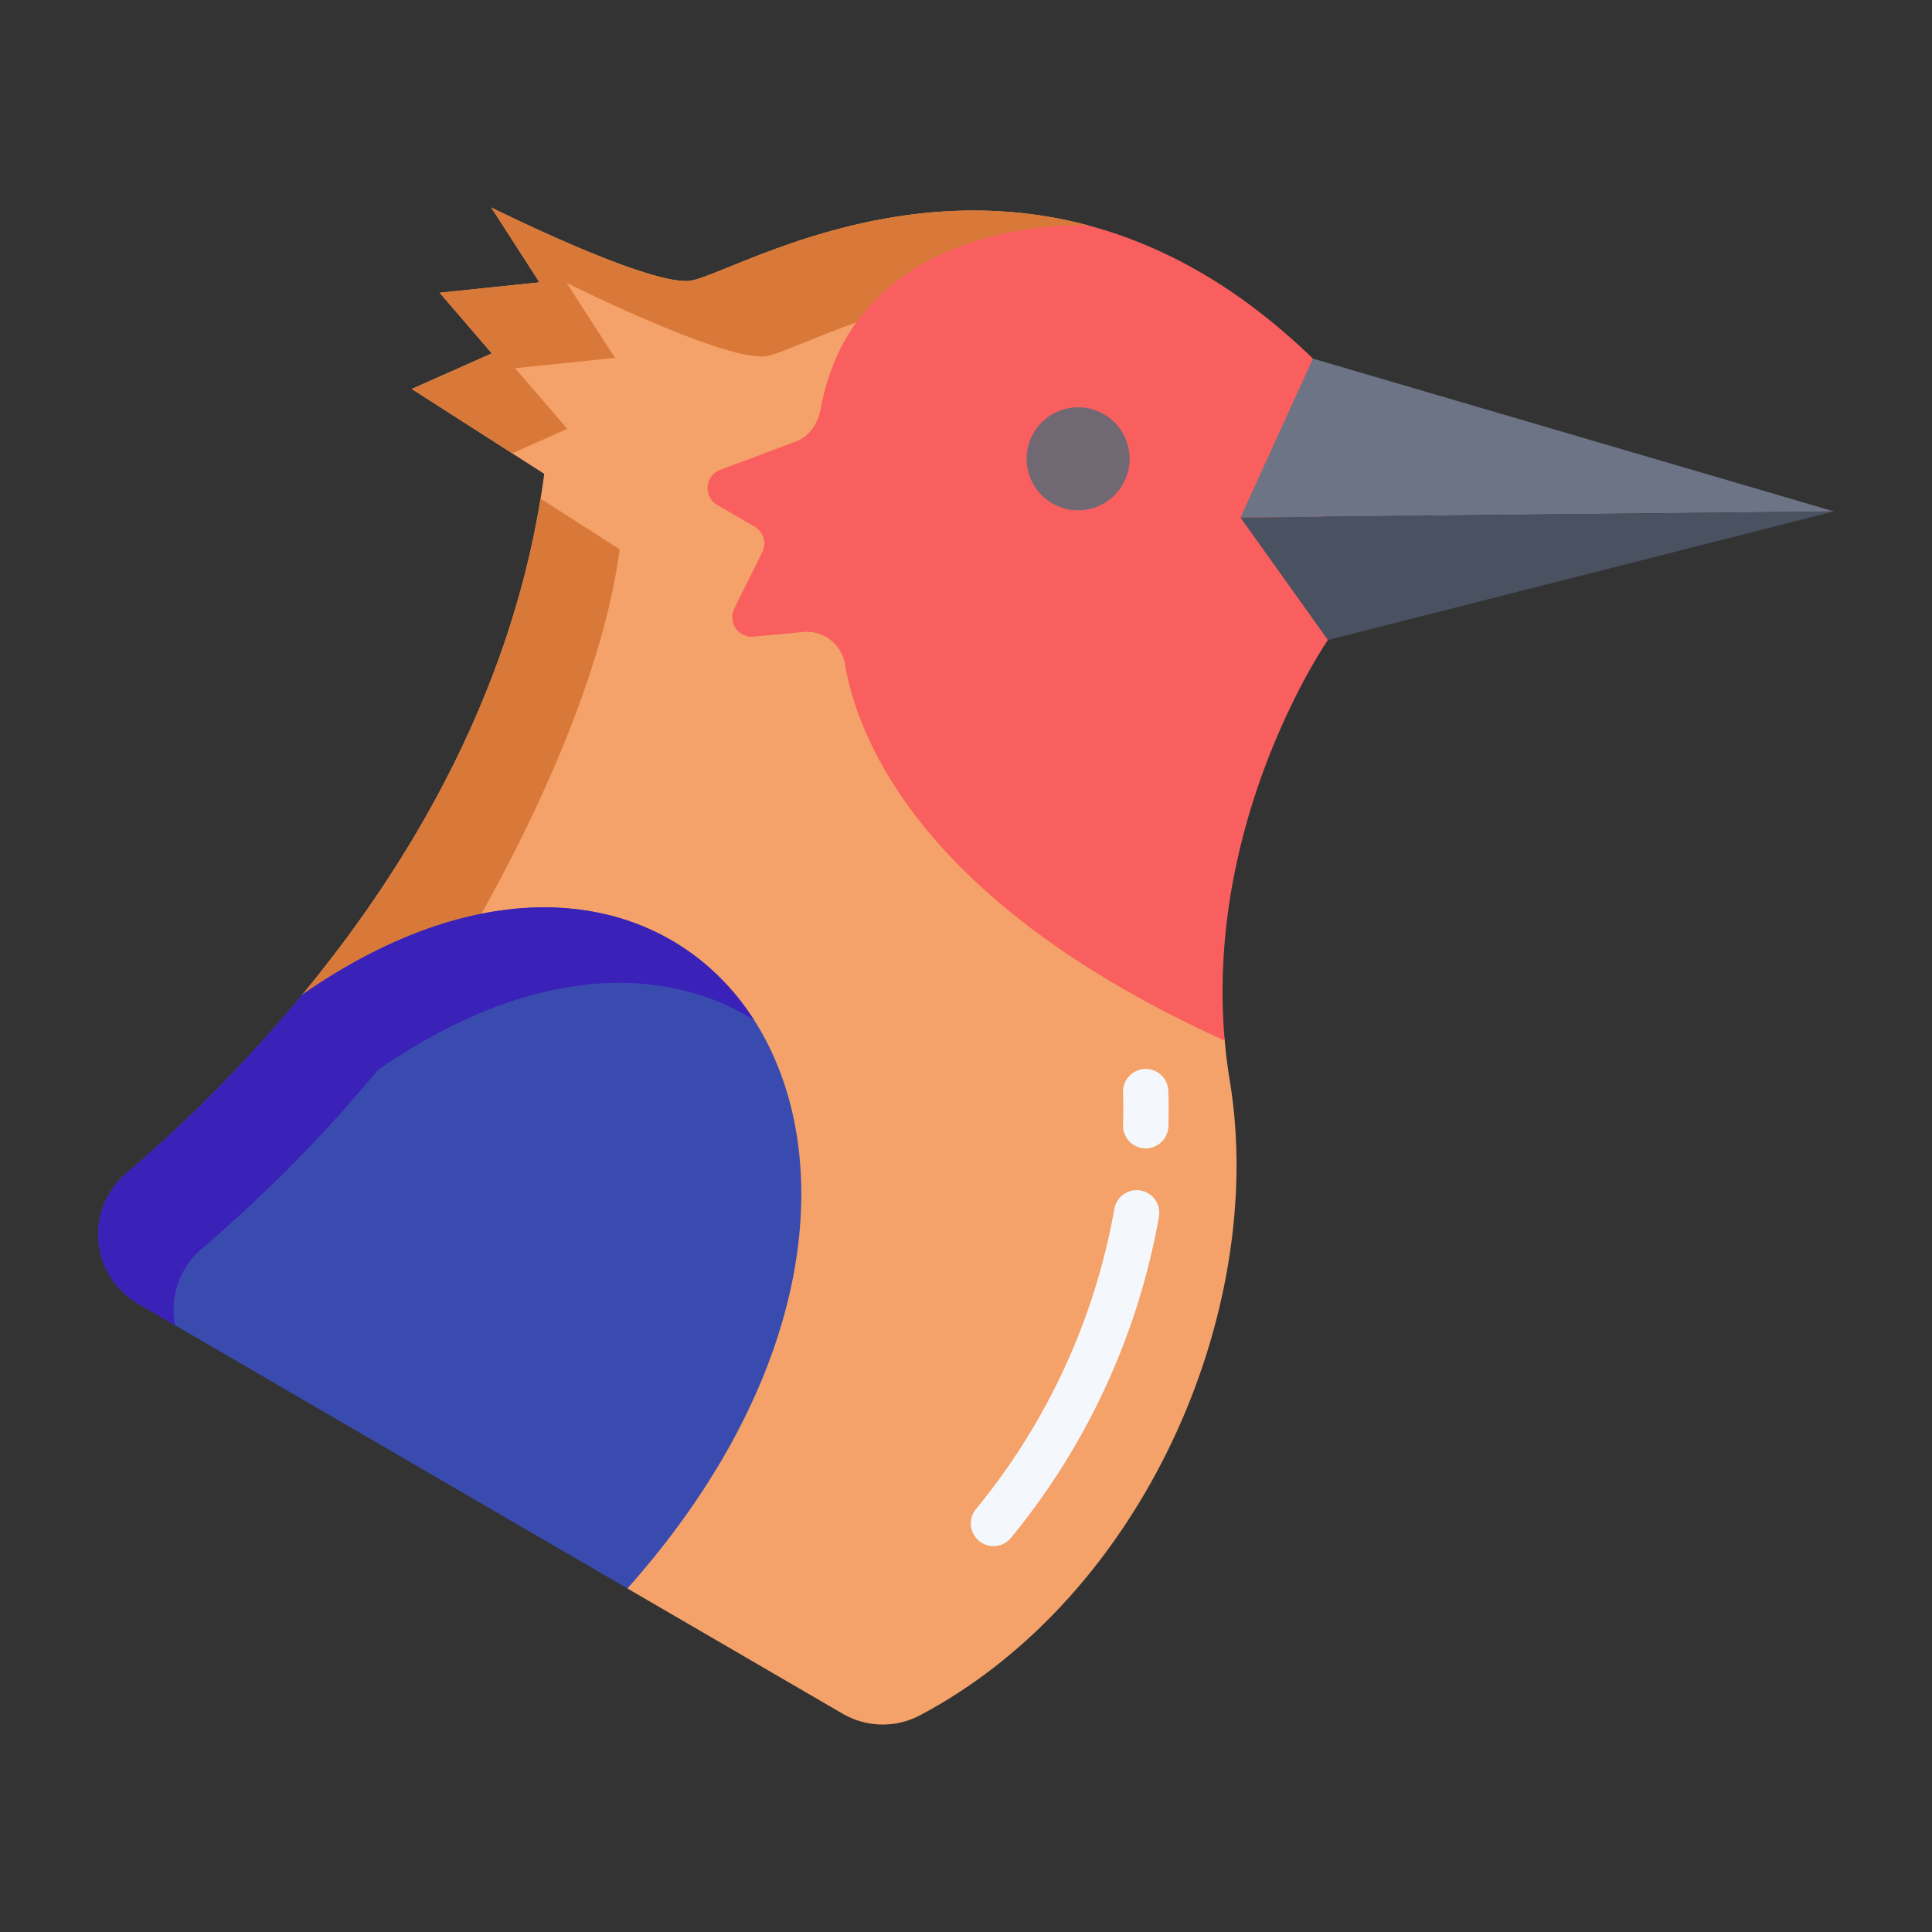 <svg id="Layer_1" height="512" viewBox="0 0 512 512" width="512" xmlns="http://www.w3.org/2000/svg" data-name="Layer 1"><rect x="0" y="0" width="512" height="512" fill="#333333" stroke="none"/><path d="m325.91 286.44q-.885-5.385-1.34-10.66l-36.34-216.09c-52.89-14.02-97.16 14.26-105.83 14.77-11.82.7-52.22-19.48-52.22-19.48l12.78 19.85-26.45 2.75 13.82 16.07-21.21 9.43 35.11 22.5c-7.5 56.48-35.52 103.43-64.1 137.99l.01.01 86.13 157.38 56.96 33.14a21.117 21.117 0 0 0 20.47.53c59.67-31.58 92.19-107.66 82.21-168.19z" fill="#f4a269"/><path d="m143.25 132.135c-8.716 53.565-35.65 98.222-63.12 131.435l.01.01 14.934 27.289-2.407 3.464q1.278-1.546 2.576-3.157l.535.979c26.552-36.427 62.052-98.381 68.452-146.575z" fill="#d87939"/><path d="m135.738 120.138 14.592-6.488-13.82-16.07 26.45-2.75-12.78-19.85s40.4 20.18 52.22 19.48c7.712-.454 43.6-22.88 88.657-17.96l-2.827-16.81c-52.89-14.02-97.16 14.26-105.83 14.77-11.82.7-52.22-19.48-52.22-19.48l12.78 19.85-26.45 2.75 13.82 16.07-21.21 9.43z" fill="#d87939"/><path d="m80.14 263.58c106.94-74.31 186.51 44.6 86.13 157.38l-129.69-75.47a21.256 21.256 0 0 1 -3.11-34.56 387.241 387.241 0 0 0 46.66-47.36z" fill="#3a4baf"/><path d="m351.91 169.61-3.97-74.57c-20.18-19.59-40.52-30.26-59.71-35.35 0 0-61.11-3.15-70.71 48.49-.73 3.94-2.9 7.45-6.65 8.85l-19.99 7.47a5.178 5.178 0 0 0 -.79 9.33l9.88 5.74a5.189 5.189 0 0 1 2.03 6.78l-7.41 14.92a5.182 5.182 0 0 0 5.14 7.46l13.08-1.24a10.267 10.267 0 0 1 11.11 8.49c3.18 19 19.53 63.06 100.65 99.8-5.25-59.18 27.34-106.17 27.34-106.17z" fill="#f95f5f"/><path d="m486 135.53-157.25 1.63 19.19-42.12z" fill="#6d7486"/><path d="m486 135.53-134.09 34.08-23.16-32.45z" fill="#4a5160"/><path d="m285.73 107.94a13.645 13.645 0 1 1 -13.66 13.65 13.65 13.65 0 0 1 13.66-13.65z" fill="#706872"/><path d="m53.47 330.93a387.241 387.241 0 0 0 46.66-47.36l.01.01c39.559-27.489 75.37-28.532 99.715-13.231-21.228-33.142-67.166-43.284-119.715-6.769l-.01-.01a387.241 387.241 0 0 1 -46.66 47.36 21.256 21.256 0 0 0 3.11 34.56l9.822 5.716a21.161 21.161 0 0 1 7.068-20.276z" fill="#3a21b7"/><g fill="#f4f8fc"><path d="m263.278 409.735a6 6 0 0 1 -4.609-9.838 172.9 172.9 0 0 0 36.656-79.561 6 6 0 0 1 11.819 2.075 185.083 185.083 0 0 1 -39.251 85.163 5.99 5.99 0 0 1 -4.615 2.161z"/><path d="m303.626 304.332h-.184a6 6 0 0 1 -5.816-6.178c.087-2.894.087-5.8 0-8.633a6 6 0 1 1 11.994-.365c.094 3.076.094 6.224 0 9.359a6 6 0 0 1 -5.994 5.817z"/></g></svg>